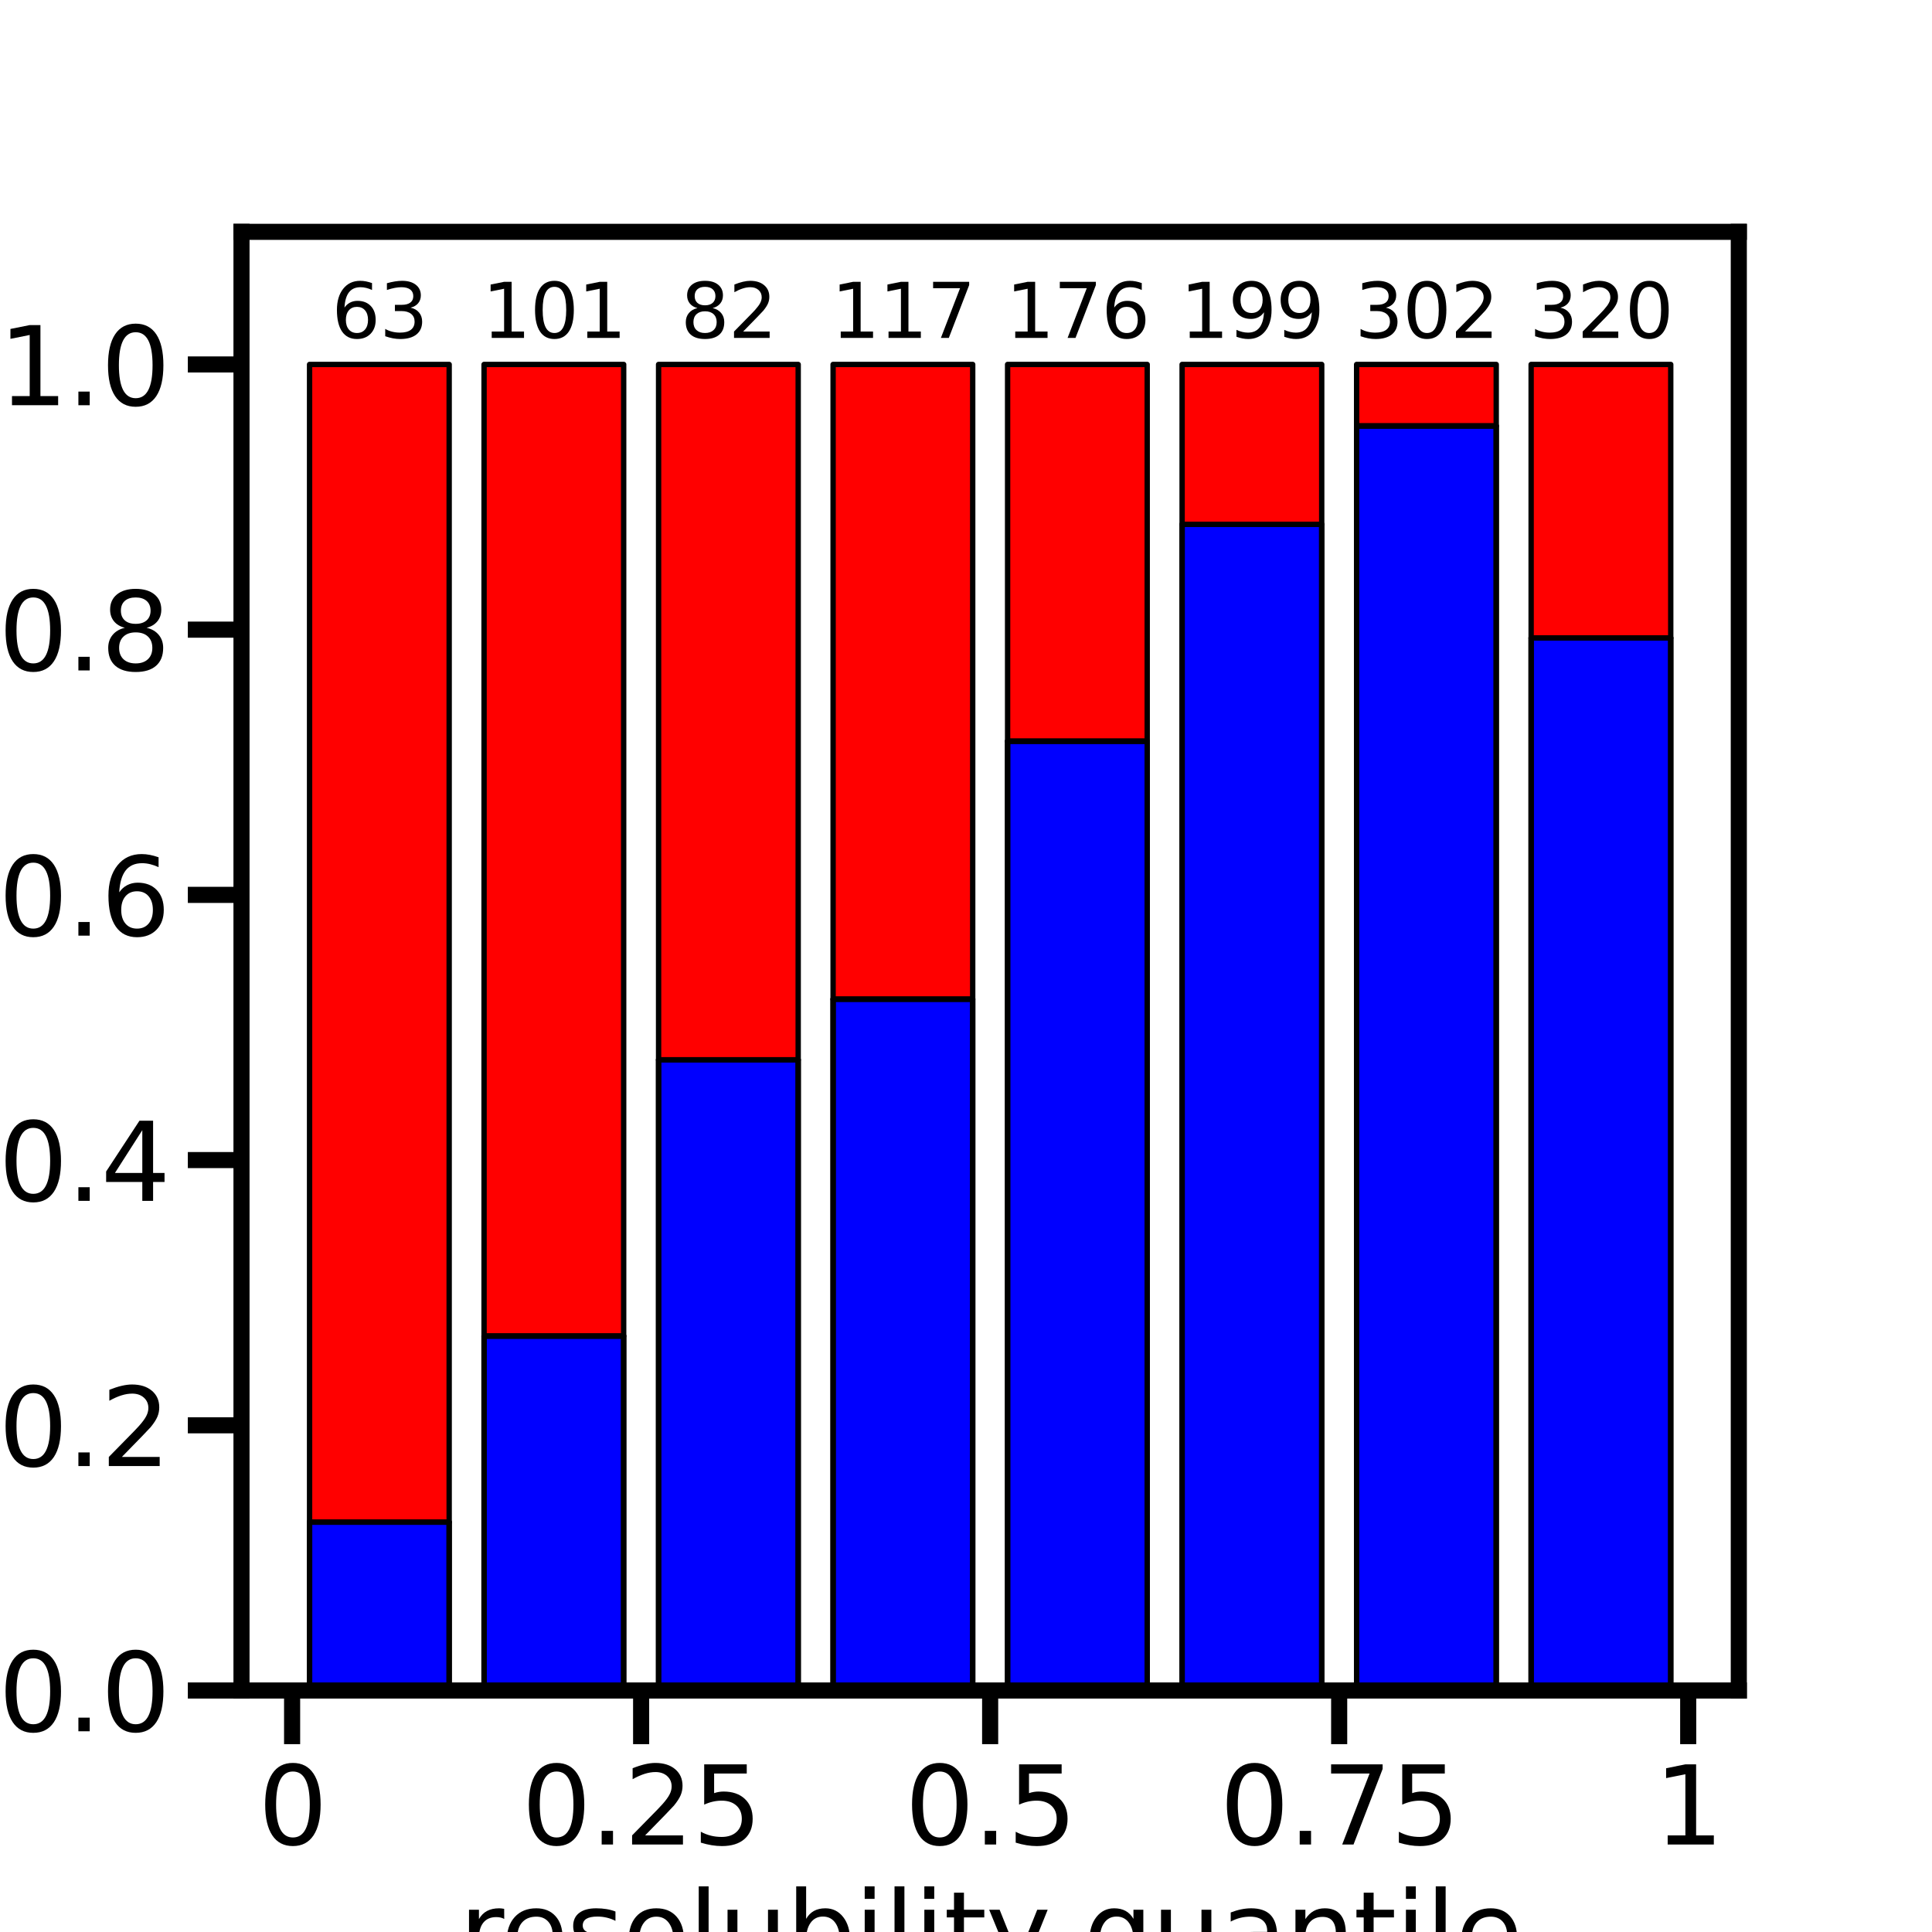 <?xml version="1.0" encoding="utf-8" standalone="no"?>
<!DOCTYPE svg PUBLIC "-//W3C//DTD SVG 1.1//EN"
  "http://www.w3.org/Graphics/SVG/1.1/DTD/svg11.dtd">
<svg xmlns:xlink="http://www.w3.org/1999/xlink" width="360pt" height="360pt" viewBox="0 0 360 360" xmlns="http://www.w3.org/2000/svg" version="1.1">
 <defs>
  <style type="text/css">*{stroke-linejoin: round; stroke-linecap: butt}</style>
 </defs>
 <g id="figure_1">
  <g id="patch_1">
   <path d="M 0 360 
L 360 360 
L 360 0 
L 0 0 
z
" style="fill: #ffffff"/>
  </g>
  <g id="axes_1">
   <g id="patch_2">
    <path d="M 45 315 
L 324 315 
L 324 43.2 
L 45 43.2 
z
" style="fill: #ffffff"/>
   </g>
   <g id="patch_3">
    <path d="M 57.682 315 
L 83.696 315 
L 83.696 283.623 
L 57.682 283.623 
z
" clip-path="url(#p27f24a2aee)" style="fill: #0000ff; stroke: #000000; stroke-linejoin: miter"/>
   </g>
   <g id="patch_4">
    <path d="M 57.682 283.623 
L 83.696 283.623 
L 83.696 67.909 
L 57.682 67.909 
z
" clip-path="url(#p27f24a2aee)" style="fill: #ff0000"/>
   </g>
   <g id="patch_5">
    <path d="M 57.682 315 
L 83.696 315 
L 83.696 283.623 
L 57.682 283.623 
L 57.682 315 
z
" clip-path="url(#p27f24a2aee)" style="fill: none; stroke: #000000; stroke-linejoin: miter"/>
   </g>
   <g id="patch_6">
    <path d="M 57.682 283.623 
L 83.696 283.623 
L 83.696 67.909 
L 57.682 67.909 
L 57.682 283.623 
z
" clip-path="url(#p27f24a2aee)" style="fill: none; stroke: #000000; stroke-linejoin: miter"/>
   </g>
   <g id="patch_7">
    <path d="M 90.199 315 
L 116.213 315 
L 116.213 248.946 
L 90.199 248.946 
z
" clip-path="url(#p27f24a2aee)" style="fill: #0000ff; stroke: #000000; stroke-linejoin: miter"/>
   </g>
   <g id="patch_8">
    <path d="M 90.199 248.946 
L 116.213 248.946 
L 116.213 67.909 
L 90.199 67.909 
z
" clip-path="url(#p27f24a2aee)" style="fill: #ff0000"/>
   </g>
   <g id="patch_9">
    <path d="M 90.199 315 
L 116.213 315 
L 116.213 248.946 
L 90.199 248.946 
L 90.199 315 
z
" clip-path="url(#p27f24a2aee)" style="fill: none; stroke: #000000; stroke-linejoin: miter"/>
   </g>
   <g id="patch_10">
    <path d="M 90.199 248.946 
L 116.213 248.946 
L 116.213 67.909 
L 90.199 67.909 
L 90.199 248.946 
z
" clip-path="url(#p27f24a2aee)" style="fill: none; stroke: #000000; stroke-linejoin: miter"/>
   </g>
   <g id="patch_11">
    <path d="M 122.717 315 
L 148.731 315 
L 148.731 197.481 
L 122.717 197.481 
z
" clip-path="url(#p27f24a2aee)" style="fill: #0000ff; stroke: #000000; stroke-linejoin: miter"/>
   </g>
   <g id="patch_12">
    <path d="M 122.717 197.481 
L 148.731 197.481 
L 148.731 67.909 
L 122.717 67.909 
z
" clip-path="url(#p27f24a2aee)" style="fill: #ff0000"/>
   </g>
   <g id="patch_13">
    <path d="M 122.717 315 
L 148.731 315 
L 148.731 197.481 
L 122.717 197.481 
L 122.717 315 
z
" clip-path="url(#p27f24a2aee)" style="fill: none; stroke: #000000; stroke-linejoin: miter"/>
   </g>
   <g id="patch_14">
    <path d="M 122.717 197.481 
L 148.731 197.481 
L 148.731 67.909 
L 122.717 67.909 
L 122.717 197.481 
z
" clip-path="url(#p27f24a2aee)" style="fill: none; stroke: #000000; stroke-linejoin: miter"/>
   </g>
   <g id="patch_15">
    <path d="M 155.234 315 
L 181.248 315 
L 181.248 186.175 
L 155.234 186.175 
z
" clip-path="url(#p27f24a2aee)" style="fill: #0000ff; stroke: #000000; stroke-linejoin: miter"/>
   </g>
   <g id="patch_16">
    <path d="M 155.234 186.175 
L 181.248 186.175 
L 181.248 67.909 
L 155.234 67.909 
z
" clip-path="url(#p27f24a2aee)" style="fill: #ff0000"/>
   </g>
   <g id="patch_17">
    <path d="M 155.234 315 
L 181.248 315 
L 181.248 186.175 
L 155.234 186.175 
L 155.234 315 
z
" clip-path="url(#p27f24a2aee)" style="fill: none; stroke: #000000; stroke-linejoin: miter"/>
   </g>
   <g id="patch_18">
    <path d="M 155.234 186.175 
L 181.248 186.175 
L 181.248 67.909 
L 155.234 67.909 
L 155.234 186.175 
z
" clip-path="url(#p27f24a2aee)" style="fill: none; stroke: #000000; stroke-linejoin: miter"/>
   </g>
   <g id="patch_19">
    <path d="M 187.752 315 
L 213.766 315 
L 213.766 138.105 
L 187.752 138.105 
z
" clip-path="url(#p27f24a2aee)" style="fill: #0000ff; stroke: #000000; stroke-linejoin: miter"/>
   </g>
   <g id="patch_20">
    <path d="M 187.752 138.105 
L 213.766 138.105 
L 213.766 67.909 
L 187.752 67.909 
z
" clip-path="url(#p27f24a2aee)" style="fill: #ff0000"/>
   </g>
   <g id="patch_21">
    <path d="M 187.752 315 
L 213.766 315 
L 213.766 138.105 
L 187.752 138.105 
L 187.752 315 
z
" clip-path="url(#p27f24a2aee)" style="fill: none; stroke: #000000; stroke-linejoin: miter"/>
   </g>
   <g id="patch_22">
    <path d="M 187.752 138.105 
L 213.766 138.105 
L 213.766 67.909 
L 187.752 67.909 
L 187.752 138.105 
z
" clip-path="url(#p27f24a2aee)" style="fill: none; stroke: #000000; stroke-linejoin: miter"/>
   </g>
   <g id="patch_23">
    <path d="M 220.269 315 
L 246.283 315 
L 246.283 97.709 
L 220.269 97.709 
z
" clip-path="url(#p27f24a2aee)" style="fill: #0000ff; stroke: #000000; stroke-linejoin: miter"/>
   </g>
   <g id="patch_24">
    <path d="M 220.269 97.709 
L 246.283 97.709 
L 246.283 67.909 
L 220.269 67.909 
z
" clip-path="url(#p27f24a2aee)" style="fill: #ff0000"/>
   </g>
   <g id="patch_25">
    <path d="M 220.269 315 
L 246.283 315 
L 246.283 97.709 
L 220.269 97.709 
L 220.269 315 
z
" clip-path="url(#p27f24a2aee)" style="fill: none; stroke: #000000; stroke-linejoin: miter"/>
   </g>
   <g id="patch_26">
    <path d="M 220.269 97.709 
L 246.283 97.709 
L 246.283 67.909 
L 220.269 67.909 
L 220.269 97.709 
z
" clip-path="url(#p27f24a2aee)" style="fill: none; stroke: #000000; stroke-linejoin: miter"/>
   </g>
   <g id="patch_27">
    <path d="M 252.787 315 
L 278.801 315 
L 278.801 79.364 
L 252.787 79.364 
z
" clip-path="url(#p27f24a2aee)" style="fill: #0000ff; stroke: #000000; stroke-linejoin: miter"/>
   </g>
   <g id="patch_28">
    <path d="M 252.787 79.364 
L 278.801 79.364 
L 278.801 67.909 
L 252.787 67.909 
z
" clip-path="url(#p27f24a2aee)" style="fill: #ff0000"/>
   </g>
   <g id="patch_29">
    <path d="M 252.787 315 
L 278.801 315 
L 278.801 79.364 
L 252.787 79.364 
L 252.787 315 
z
" clip-path="url(#p27f24a2aee)" style="fill: none; stroke: #000000; stroke-linejoin: miter"/>
   </g>
   <g id="patch_30">
    <path d="M 252.787 79.364 
L 278.801 79.364 
L 278.801 67.909 
L 252.787 67.909 
L 252.787 79.364 
z
" clip-path="url(#p27f24a2aee)" style="fill: none; stroke: #000000; stroke-linejoin: miter"/>
   </g>
   <g id="patch_31">
    <path d="M 285.304 315 
L 311.318 315 
L 311.318 118.872 
L 285.304 118.872 
z
" clip-path="url(#p27f24a2aee)" style="fill: #0000ff; stroke: #000000; stroke-linejoin: miter"/>
   </g>
   <g id="patch_32">
    <path d="M 285.304 118.872 
L 311.318 118.872 
L 311.318 67.909 
L 285.304 67.909 
z
" clip-path="url(#p27f24a2aee)" style="fill: #ff0000"/>
   </g>
   <g id="patch_33">
    <path d="M 285.304 315 
L 311.318 315 
L 311.318 118.872 
L 285.304 118.872 
L 285.304 315 
z
" clip-path="url(#p27f24a2aee)" style="fill: none; stroke: #000000; stroke-linejoin: miter"/>
   </g>
   <g id="patch_34">
    <path d="M 285.304 118.872 
L 311.318 118.872 
L 311.318 67.909 
L 285.304 67.909 
L 285.304 118.872 
z
" clip-path="url(#p27f24a2aee)" style="fill: none; stroke: #000000; stroke-linejoin: miter"/>
   </g>
   <g id="matplotlib.axis_1">
    <g id="xtick_1">
     <g id="line2d_1">
      <defs>
       <path id="m1a3ce7f158" d="M 0 0 
L 0 10 
" style="stroke: #000000; stroke-width: 3"/>
      </defs>
      <g>
       <use xlink:href="#m1a3ce7f158" x="54.43" y="315" style="stroke: #000000; stroke-width: 3"/>
      </g>
     </g>
     <g id="text_1">
      <!-- 0 -->
      <g transform="translate(48.068 343.697)scale(0.2 -0.2)">
       <defs>
        <path id="DejaVuSans-30" d="M 2034 4250 
Q 1547 4250 1301 3770 
Q 1056 3291 1056 2328 
Q 1056 1369 1301 889 
Q 1547 409 2034 409 
Q 2525 409 2770 889 
Q 3016 1369 3016 2328 
Q 3016 3291 2770 3770 
Q 2525 4250 2034 4250 
z
M 2034 4750 
Q 2819 4750 3233 4129 
Q 3647 3509 3647 2328 
Q 3647 1150 3233 529 
Q 2819 -91 2034 -91 
Q 1250 -91 836 529 
Q 422 1150 422 2328 
Q 422 3509 836 4129 
Q 1250 4750 2034 4750 
z
" transform="scale(0.016)"/>
       </defs>
       <use xlink:href="#DejaVuSans-30"/>
      </g>
     </g>
    </g>
    <g id="xtick_2">
     <g id="line2d_2">
      <g>
       <use xlink:href="#m1a3ce7f158" x="119.465" y="315" style="stroke: #000000; stroke-width: 3"/>
      </g>
     </g>
     <g id="text_2">
      <!-- 0.25 -->
      <g transform="translate(97.199 343.697)scale(0.2 -0.2)">
       <defs>
        <path id="DejaVuSans-2e" d="M 684 794 
L 1344 794 
L 1344 0 
L 684 0 
L 684 794 
z
" transform="scale(0.016)"/>
        <path id="DejaVuSans-32" d="M 1228 531 
L 3431 531 
L 3431 0 
L 469 0 
L 469 531 
Q 828 903 1448 1529 
Q 2069 2156 2228 2338 
Q 2531 2678 2651 2914 
Q 2772 3150 2772 3378 
Q 2772 3750 2511 3984 
Q 2250 4219 1831 4219 
Q 1534 4219 1204 4116 
Q 875 4013 500 3803 
L 500 4441 
Q 881 4594 1212 4672 
Q 1544 4750 1819 4750 
Q 2544 4750 2975 4387 
Q 3406 4025 3406 3419 
Q 3406 3131 3298 2873 
Q 3191 2616 2906 2266 
Q 2828 2175 2409 1742 
Q 1991 1309 1228 531 
z
" transform="scale(0.016)"/>
        <path id="DejaVuSans-35" d="M 691 4666 
L 3169 4666 
L 3169 4134 
L 1269 4134 
L 1269 2991 
Q 1406 3038 1543 3061 
Q 1681 3084 1819 3084 
Q 2600 3084 3056 2656 
Q 3513 2228 3513 1497 
Q 3513 744 3044 326 
Q 2575 -91 1722 -91 
Q 1428 -91 1123 -41 
Q 819 9 494 109 
L 494 744 
Q 775 591 1075 516 
Q 1375 441 1709 441 
Q 2250 441 2565 725 
Q 2881 1009 2881 1497 
Q 2881 1984 2565 2268 
Q 2250 2553 1709 2553 
Q 1456 2553 1204 2497 
Q 953 2441 691 2322 
L 691 4666 
z
" transform="scale(0.016)"/>
       </defs>
       <use xlink:href="#DejaVuSans-30"/>
       <use xlink:href="#DejaVuSans-2e" x="63.623"/>
       <use xlink:href="#DejaVuSans-32" x="95.41"/>
       <use xlink:href="#DejaVuSans-35" x="159.033"/>
      </g>
     </g>
    </g>
    <g id="xtick_3">
     <g id="line2d_3">
      <g>
       <use xlink:href="#m1a3ce7f158" x="184.5" y="315" style="stroke: #000000; stroke-width: 3"/>
      </g>
     </g>
     <g id="text_3">
      <!-- 0.5 -->
      <g transform="translate(168.597 343.697)scale(0.2 -0.2)">
       <use xlink:href="#DejaVuSans-30"/>
       <use xlink:href="#DejaVuSans-2e" x="63.623"/>
       <use xlink:href="#DejaVuSans-35" x="95.41"/>
      </g>
     </g>
    </g>
    <g id="xtick_4">
     <g id="line2d_4">
      <g>
       <use xlink:href="#m1a3ce7f158" x="249.535" y="315" style="stroke: #000000; stroke-width: 3"/>
      </g>
     </g>
     <g id="text_4">
      <!-- 0.75 -->
      <g transform="translate(227.269 343.697)scale(0.2 -0.2)">
       <defs>
        <path id="DejaVuSans-37" d="M 525 4666 
L 3525 4666 
L 3525 4397 
L 1831 0 
L 1172 0 
L 2766 4134 
L 525 4134 
L 525 4666 
z
" transform="scale(0.016)"/>
       </defs>
       <use xlink:href="#DejaVuSans-30"/>
       <use xlink:href="#DejaVuSans-2e" x="63.623"/>
       <use xlink:href="#DejaVuSans-37" x="95.41"/>
       <use xlink:href="#DejaVuSans-35" x="159.033"/>
      </g>
     </g>
    </g>
    <g id="xtick_5">
     <g id="line2d_5">
      <g>
       <use xlink:href="#m1a3ce7f158" x="314.57" y="315" style="stroke: #000000; stroke-width: 3"/>
      </g>
     </g>
     <g id="text_5">
      <!-- 1 -->
      <g transform="translate(308.207 343.697)scale(0.2 -0.2)">
       <defs>
        <path id="DejaVuSans-31" d="M 794 531 
L 1825 531 
L 1825 4091 
L 703 3866 
L 703 4441 
L 1819 4666 
L 2450 4666 
L 2450 531 
L 3481 531 
L 3481 0 
L 794 0 
L 794 531 
z
" transform="scale(0.016)"/>
       </defs>
       <use xlink:href="#DejaVuSans-31"/>
      </g>
     </g>
    </g>
    <g id="text_6">
     <!-- resolubility quantile -->
     <g transform="translate(85.536 367.053)scale(0.2 -0.2)">
      <defs>
       <path id="DejaVuSans-72" d="M 2631 2963 
Q 2534 3019 2420 3045 
Q 2306 3072 2169 3072 
Q 1681 3072 1420 2755 
Q 1159 2438 1159 1844 
L 1159 0 
L 581 0 
L 581 3500 
L 1159 3500 
L 1159 2956 
Q 1341 3275 1631 3429 
Q 1922 3584 2338 3584 
Q 2397 3584 2469 3576 
Q 2541 3569 2628 3553 
L 2631 2963 
z
" transform="scale(0.016)"/>
       <path id="DejaVuSans-65" d="M 3597 1894 
L 3597 1613 
L 953 1613 
Q 991 1019 1311 708 
Q 1631 397 2203 397 
Q 2534 397 2845 478 
Q 3156 559 3463 722 
L 3463 178 
Q 3153 47 2828 -22 
Q 2503 -91 2169 -91 
Q 1331 -91 842 396 
Q 353 884 353 1716 
Q 353 2575 817 3079 
Q 1281 3584 2069 3584 
Q 2775 3584 3186 3129 
Q 3597 2675 3597 1894 
z
M 3022 2063 
Q 3016 2534 2758 2815 
Q 2500 3097 2075 3097 
Q 1594 3097 1305 2825 
Q 1016 2553 972 2059 
L 3022 2063 
z
" transform="scale(0.016)"/>
       <path id="DejaVuSans-73" d="M 2834 3397 
L 2834 2853 
Q 2591 2978 2328 3040 
Q 2066 3103 1784 3103 
Q 1356 3103 1142 2972 
Q 928 2841 928 2578 
Q 928 2378 1081 2264 
Q 1234 2150 1697 2047 
L 1894 2003 
Q 2506 1872 2764 1633 
Q 3022 1394 3022 966 
Q 3022 478 2636 193 
Q 2250 -91 1575 -91 
Q 1294 -91 989 -36 
Q 684 19 347 128 
L 347 722 
Q 666 556 975 473 
Q 1284 391 1588 391 
Q 1994 391 2212 530 
Q 2431 669 2431 922 
Q 2431 1156 2273 1281 
Q 2116 1406 1581 1522 
L 1381 1569 
Q 847 1681 609 1914 
Q 372 2147 372 2553 
Q 372 3047 722 3315 
Q 1072 3584 1716 3584 
Q 2034 3584 2315 3537 
Q 2597 3491 2834 3397 
z
" transform="scale(0.016)"/>
       <path id="DejaVuSans-6f" d="M 1959 3097 
Q 1497 3097 1228 2736 
Q 959 2375 959 1747 
Q 959 1119 1226 758 
Q 1494 397 1959 397 
Q 2419 397 2687 759 
Q 2956 1122 2956 1747 
Q 2956 2369 2687 2733 
Q 2419 3097 1959 3097 
z
M 1959 3584 
Q 2709 3584 3137 3096 
Q 3566 2609 3566 1747 
Q 3566 888 3137 398 
Q 2709 -91 1959 -91 
Q 1206 -91 779 398 
Q 353 888 353 1747 
Q 353 2609 779 3096 
Q 1206 3584 1959 3584 
z
" transform="scale(0.016)"/>
       <path id="DejaVuSans-6c" d="M 603 4863 
L 1178 4863 
L 1178 0 
L 603 0 
L 603 4863 
z
" transform="scale(0.016)"/>
       <path id="DejaVuSans-75" d="M 544 1381 
L 544 3500 
L 1119 3500 
L 1119 1403 
Q 1119 906 1312 657 
Q 1506 409 1894 409 
Q 2359 409 2629 706 
Q 2900 1003 2900 1516 
L 2900 3500 
L 3475 3500 
L 3475 0 
L 2900 0 
L 2900 538 
Q 2691 219 2414 64 
Q 2138 -91 1772 -91 
Q 1169 -91 856 284 
Q 544 659 544 1381 
z
M 1991 3584 
L 1991 3584 
z
" transform="scale(0.016)"/>
       <path id="DejaVuSans-62" d="M 3116 1747 
Q 3116 2381 2855 2742 
Q 2594 3103 2138 3103 
Q 1681 3103 1420 2742 
Q 1159 2381 1159 1747 
Q 1159 1113 1420 752 
Q 1681 391 2138 391 
Q 2594 391 2855 752 
Q 3116 1113 3116 1747 
z
M 1159 2969 
Q 1341 3281 1617 3432 
Q 1894 3584 2278 3584 
Q 2916 3584 3314 3078 
Q 3713 2572 3713 1747 
Q 3713 922 3314 415 
Q 2916 -91 2278 -91 
Q 1894 -91 1617 61 
Q 1341 213 1159 525 
L 1159 0 
L 581 0 
L 581 4863 
L 1159 4863 
L 1159 2969 
z
" transform="scale(0.016)"/>
       <path id="DejaVuSans-69" d="M 603 3500 
L 1178 3500 
L 1178 0 
L 603 0 
L 603 3500 
z
M 603 4863 
L 1178 4863 
L 1178 4134 
L 603 4134 
L 603 4863 
z
" transform="scale(0.016)"/>
       <path id="DejaVuSans-74" d="M 1172 4494 
L 1172 3500 
L 2356 3500 
L 2356 3053 
L 1172 3053 
L 1172 1153 
Q 1172 725 1289 603 
Q 1406 481 1766 481 
L 2356 481 
L 2356 0 
L 1766 0 
Q 1100 0 847 248 
Q 594 497 594 1153 
L 594 3053 
L 172 3053 
L 172 3500 
L 594 3500 
L 594 4494 
L 1172 4494 
z
" transform="scale(0.016)"/>
       <path id="DejaVuSans-79" d="M 2059 -325 
Q 1816 -950 1584 -1140 
Q 1353 -1331 966 -1331 
L 506 -1331 
L 506 -850 
L 844 -850 
Q 1081 -850 1212 -737 
Q 1344 -625 1503 -206 
L 1606 56 
L 191 3500 
L 800 3500 
L 1894 763 
L 2988 3500 
L 3597 3500 
L 2059 -325 
z
" transform="scale(0.016)"/>
       <path id="DejaVuSans-20" transform="scale(0.016)"/>
       <path id="DejaVuSans-71" d="M 947 1747 
Q 947 1113 1208 752 
Q 1469 391 1925 391 
Q 2381 391 2643 752 
Q 2906 1113 2906 1747 
Q 2906 2381 2643 2742 
Q 2381 3103 1925 3103 
Q 1469 3103 1208 2742 
Q 947 2381 947 1747 
z
M 2906 525 
Q 2725 213 2448 61 
Q 2172 -91 1784 -91 
Q 1150 -91 751 415 
Q 353 922 353 1747 
Q 353 2572 751 3078 
Q 1150 3584 1784 3584 
Q 2172 3584 2448 3432 
Q 2725 3281 2906 2969 
L 2906 3500 
L 3481 3500 
L 3481 -1331 
L 2906 -1331 
L 2906 525 
z
" transform="scale(0.016)"/>
       <path id="DejaVuSans-61" d="M 2194 1759 
Q 1497 1759 1228 1600 
Q 959 1441 959 1056 
Q 959 750 1161 570 
Q 1363 391 1709 391 
Q 2188 391 2477 730 
Q 2766 1069 2766 1631 
L 2766 1759 
L 2194 1759 
z
M 3341 1997 
L 3341 0 
L 2766 0 
L 2766 531 
Q 2569 213 2275 61 
Q 1981 -91 1556 -91 
Q 1019 -91 701 211 
Q 384 513 384 1019 
Q 384 1609 779 1909 
Q 1175 2209 1959 2209 
L 2766 2209 
L 2766 2266 
Q 2766 2663 2505 2880 
Q 2244 3097 1772 3097 
Q 1472 3097 1187 3025 
Q 903 2953 641 2809 
L 641 3341 
Q 956 3463 1253 3523 
Q 1550 3584 1831 3584 
Q 2591 3584 2966 3190 
Q 3341 2797 3341 1997 
z
" transform="scale(0.016)"/>
       <path id="DejaVuSans-6e" d="M 3513 2113 
L 3513 0 
L 2938 0 
L 2938 2094 
Q 2938 2591 2744 2837 
Q 2550 3084 2163 3084 
Q 1697 3084 1428 2787 
Q 1159 2491 1159 1978 
L 1159 0 
L 581 0 
L 581 3500 
L 1159 3500 
L 1159 2956 
Q 1366 3272 1645 3428 
Q 1925 3584 2291 3584 
Q 2894 3584 3203 3211 
Q 3513 2838 3513 2113 
z
" transform="scale(0.016)"/>
      </defs>
      <use xlink:href="#DejaVuSans-72"/>
      <use xlink:href="#DejaVuSans-65" x="38.863"/>
      <use xlink:href="#DejaVuSans-73" x="100.387"/>
      <use xlink:href="#DejaVuSans-6f" x="152.486"/>
      <use xlink:href="#DejaVuSans-6c" x="213.668"/>
      <use xlink:href="#DejaVuSans-75" x="241.451"/>
      <use xlink:href="#DejaVuSans-62" x="304.83"/>
      <use xlink:href="#DejaVuSans-69" x="368.307"/>
      <use xlink:href="#DejaVuSans-6c" x="396.09"/>
      <use xlink:href="#DejaVuSans-69" x="423.873"/>
      <use xlink:href="#DejaVuSans-74" x="451.656"/>
      <use xlink:href="#DejaVuSans-79" x="490.865"/>
      <use xlink:href="#DejaVuSans-20" x="550.045"/>
      <use xlink:href="#DejaVuSans-71" x="581.832"/>
      <use xlink:href="#DejaVuSans-75" x="645.309"/>
      <use xlink:href="#DejaVuSans-61" x="708.688"/>
      <use xlink:href="#DejaVuSans-6e" x="769.967"/>
      <use xlink:href="#DejaVuSans-74" x="833.346"/>
      <use xlink:href="#DejaVuSans-69" x="872.555"/>
      <use xlink:href="#DejaVuSans-6c" x="900.338"/>
      <use xlink:href="#DejaVuSans-65" x="928.121"/>
     </g>
    </g>
   </g>
   <g id="matplotlib.axis_2">
    <g id="ytick_1">
     <g id="line2d_6">
      <defs>
       <path id="mbb31c86976" d="M 0 0 
L -10 0 
" style="stroke: #000000; stroke-width: 3"/>
      </defs>
      <g>
       <use xlink:href="#mbb31c86976" x="45" y="315" style="stroke: #000000; stroke-width: 3"/>
      </g>
     </g>
     <g id="text_7">
      <!-- 0.0 -->
      <g transform="translate(-0.306 322.598)scale(0.2 -0.2)">
       <use xlink:href="#DejaVuSans-30"/>
       <use xlink:href="#DejaVuSans-2e" x="63.623"/>
       <use xlink:href="#DejaVuSans-30" x="95.41"/>
      </g>
     </g>
    </g>
    <g id="ytick_2">
     <g id="line2d_7">
      <g>
       <use xlink:href="#mbb31c86976" x="45" y="265.582" style="stroke: #000000; stroke-width: 3"/>
      </g>
     </g>
     <g id="text_8">
      <!-- 0.2 -->
      <g transform="translate(-0.306 273.18)scale(0.2 -0.2)">
       <use xlink:href="#DejaVuSans-30"/>
       <use xlink:href="#DejaVuSans-2e" x="63.623"/>
       <use xlink:href="#DejaVuSans-32" x="95.41"/>
      </g>
     </g>
    </g>
    <g id="ytick_3">
     <g id="line2d_8">
      <g>
       <use xlink:href="#mbb31c86976" x="45" y="216.164" style="stroke: #000000; stroke-width: 3"/>
      </g>
     </g>
     <g id="text_9">
      <!-- 0.4 -->
      <g transform="translate(-0.306 223.762)scale(0.2 -0.2)">
       <defs>
        <path id="DejaVuSans-34" d="M 2419 4116 
L 825 1625 
L 2419 1625 
L 2419 4116 
z
M 2253 4666 
L 3047 4666 
L 3047 1625 
L 3713 1625 
L 3713 1100 
L 3047 1100 
L 3047 0 
L 2419 0 
L 2419 1100 
L 313 1100 
L 313 1709 
L 2253 4666 
z
" transform="scale(0.016)"/>
       </defs>
       <use xlink:href="#DejaVuSans-30"/>
       <use xlink:href="#DejaVuSans-2e" x="63.623"/>
       <use xlink:href="#DejaVuSans-34" x="95.41"/>
      </g>
     </g>
    </g>
    <g id="ytick_4">
     <g id="line2d_9">
      <g>
       <use xlink:href="#mbb31c86976" x="45" y="166.745" style="stroke: #000000; stroke-width: 3"/>
      </g>
     </g>
     <g id="text_10">
      <!-- 0.6 -->
      <g transform="translate(-0.306 174.344)scale(0.2 -0.2)">
       <defs>
        <path id="DejaVuSans-36" d="M 2113 2584 
Q 1688 2584 1439 2293 
Q 1191 2003 1191 1497 
Q 1191 994 1439 701 
Q 1688 409 2113 409 
Q 2538 409 2786 701 
Q 3034 994 3034 1497 
Q 3034 2003 2786 2293 
Q 2538 2584 2113 2584 
z
M 3366 4563 
L 3366 3988 
Q 3128 4100 2886 4159 
Q 2644 4219 2406 4219 
Q 1781 4219 1451 3797 
Q 1122 3375 1075 2522 
Q 1259 2794 1537 2939 
Q 1816 3084 2150 3084 
Q 2853 3084 3261 2657 
Q 3669 2231 3669 1497 
Q 3669 778 3244 343 
Q 2819 -91 2113 -91 
Q 1303 -91 875 529 
Q 447 1150 447 2328 
Q 447 3434 972 4092 
Q 1497 4750 2381 4750 
Q 2619 4750 2861 4703 
Q 3103 4656 3366 4563 
z
" transform="scale(0.016)"/>
       </defs>
       <use xlink:href="#DejaVuSans-30"/>
       <use xlink:href="#DejaVuSans-2e" x="63.623"/>
       <use xlink:href="#DejaVuSans-36" x="95.41"/>
      </g>
     </g>
    </g>
    <g id="ytick_5">
     <g id="line2d_10">
      <g>
       <use xlink:href="#mbb31c86976" x="45" y="117.327" style="stroke: #000000; stroke-width: 3"/>
      </g>
     </g>
     <g id="text_11">
      <!-- 0.8 -->
      <g transform="translate(-0.306 124.926)scale(0.2 -0.2)">
       <defs>
        <path id="DejaVuSans-38" d="M 2034 2216 
Q 1584 2216 1326 1975 
Q 1069 1734 1069 1313 
Q 1069 891 1326 650 
Q 1584 409 2034 409 
Q 2484 409 2743 651 
Q 3003 894 3003 1313 
Q 3003 1734 2745 1975 
Q 2488 2216 2034 2216 
z
M 1403 2484 
Q 997 2584 770 2862 
Q 544 3141 544 3541 
Q 544 4100 942 4425 
Q 1341 4750 2034 4750 
Q 2731 4750 3128 4425 
Q 3525 4100 3525 3541 
Q 3525 3141 3298 2862 
Q 3072 2584 2669 2484 
Q 3125 2378 3379 2068 
Q 3634 1759 3634 1313 
Q 3634 634 3220 271 
Q 2806 -91 2034 -91 
Q 1263 -91 848 271 
Q 434 634 434 1313 
Q 434 1759 690 2068 
Q 947 2378 1403 2484 
z
M 1172 3481 
Q 1172 3119 1398 2916 
Q 1625 2713 2034 2713 
Q 2441 2713 2670 2916 
Q 2900 3119 2900 3481 
Q 2900 3844 2670 4047 
Q 2441 4250 2034 4250 
Q 1625 4250 1398 4047 
Q 1172 3844 1172 3481 
z
" transform="scale(0.016)"/>
       </defs>
       <use xlink:href="#DejaVuSans-30"/>
       <use xlink:href="#DejaVuSans-2e" x="63.623"/>
       <use xlink:href="#DejaVuSans-38" x="95.41"/>
      </g>
     </g>
    </g>
    <g id="ytick_6">
     <g id="line2d_11">
      <g>
       <use xlink:href="#mbb31c86976" x="45" y="67.909" style="stroke: #000000; stroke-width: 3"/>
      </g>
     </g>
     <g id="text_12">
      <!-- 1.0 -->
      <g transform="translate(-0.306 75.508)scale(0.2 -0.2)">
       <use xlink:href="#DejaVuSans-31"/>
       <use xlink:href="#DejaVuSans-2e" x="63.623"/>
       <use xlink:href="#DejaVuSans-30" x="95.41"/>
      </g>
     </g>
    </g>
    <g id="text_13">
     <!-- structural retention -->
     <g transform="translate(-8.466 276.234)rotate(-90)scale(0.2 -0.2)">
      <defs>
       <path id="DejaVuSans-63" d="M 3122 3366 
L 3122 2828 
Q 2878 2963 2633 3030 
Q 2388 3097 2138 3097 
Q 1578 3097 1268 2742 
Q 959 2388 959 1747 
Q 959 1106 1268 751 
Q 1578 397 2138 397 
Q 2388 397 2633 464 
Q 2878 531 3122 666 
L 3122 134 
Q 2881 22 2623 -34 
Q 2366 -91 2075 -91 
Q 1284 -91 818 406 
Q 353 903 353 1747 
Q 353 2603 823 3093 
Q 1294 3584 2113 3584 
Q 2378 3584 2631 3529 
Q 2884 3475 3122 3366 
z
" transform="scale(0.016)"/>
      </defs>
      <use xlink:href="#DejaVuSans-73"/>
      <use xlink:href="#DejaVuSans-74" x="52.1"/>
      <use xlink:href="#DejaVuSans-72" x="91.309"/>
      <use xlink:href="#DejaVuSans-75" x="132.422"/>
      <use xlink:href="#DejaVuSans-63" x="195.801"/>
      <use xlink:href="#DejaVuSans-74" x="250.781"/>
      <use xlink:href="#DejaVuSans-75" x="289.99"/>
      <use xlink:href="#DejaVuSans-72" x="353.369"/>
      <use xlink:href="#DejaVuSans-61" x="394.482"/>
      <use xlink:href="#DejaVuSans-6c" x="455.762"/>
      <use xlink:href="#DejaVuSans-20" x="483.545"/>
      <use xlink:href="#DejaVuSans-72" x="515.332"/>
      <use xlink:href="#DejaVuSans-65" x="554.195"/>
      <use xlink:href="#DejaVuSans-74" x="615.719"/>
      <use xlink:href="#DejaVuSans-65" x="654.928"/>
      <use xlink:href="#DejaVuSans-6e" x="716.451"/>
      <use xlink:href="#DejaVuSans-74" x="779.83"/>
      <use xlink:href="#DejaVuSans-69" x="819.039"/>
      <use xlink:href="#DejaVuSans-6f" x="846.822"/>
      <use xlink:href="#DejaVuSans-6e" x="908.004"/>
     </g>
    </g>
   </g>
   <g id="patch_35">
    <path d="M 45 315 
L 45 43.2 
" style="fill: none; stroke: #000000; stroke-width: 3; stroke-linejoin: miter; stroke-linecap: square"/>
   </g>
   <g id="patch_36">
    <path d="M 324 315 
L 324 43.2 
" style="fill: none; stroke: #000000; stroke-width: 3; stroke-linejoin: miter; stroke-linecap: square"/>
   </g>
   <g id="patch_37">
    <path d="M 45 315 
L 324 315 
" style="fill: none; stroke: #000000; stroke-width: 3; stroke-linejoin: miter; stroke-linecap: square"/>
   </g>
   <g id="patch_38">
    <path d="M 45 43.2 
L 324 43.2 
" style="fill: none; stroke: #000000; stroke-width: 3; stroke-linejoin: miter; stroke-linecap: square"/>
   </g>
   <g id="text_14">
    <!-- 63 -->
    <g transform="translate(61.781 62.967)scale(0.14 -0.14)">
     <defs>
      <path id="DejaVuSans-33" d="M 2597 2516 
Q 3050 2419 3304 2112 
Q 3559 1806 3559 1356 
Q 3559 666 3084 287 
Q 2609 -91 1734 -91 
Q 1441 -91 1130 -33 
Q 819 25 488 141 
L 488 750 
Q 750 597 1062 519 
Q 1375 441 1716 441 
Q 2309 441 2620 675 
Q 2931 909 2931 1356 
Q 2931 1769 2642 2001 
Q 2353 2234 1838 2234 
L 1294 2234 
L 1294 2753 
L 1863 2753 
Q 2328 2753 2575 2939 
Q 2822 3125 2822 3475 
Q 2822 3834 2567 4026 
Q 2313 4219 1838 4219 
Q 1578 4219 1281 4162 
Q 984 4106 628 3988 
L 628 4550 
Q 988 4650 1302 4700 
Q 1616 4750 1894 4750 
Q 2613 4750 3031 4423 
Q 3450 4097 3450 3541 
Q 3450 3153 3228 2886 
Q 3006 2619 2597 2516 
z
" transform="scale(0.016)"/>
     </defs>
     <use xlink:href="#DejaVuSans-36"/>
     <use xlink:href="#DejaVuSans-33" x="63.623"/>
    </g>
   </g>
   <g id="text_15">
    <!-- 101 -->
    <g transform="translate(89.845 62.967)scale(0.14 -0.14)">
     <use xlink:href="#DejaVuSans-31"/>
     <use xlink:href="#DejaVuSans-30" x="63.623"/>
     <use xlink:href="#DejaVuSans-31" x="127.246"/>
    </g>
   </g>
   <g id="text_16">
    <!-- 82 -->
    <g transform="translate(126.816 62.967)scale(0.14 -0.14)">
     <use xlink:href="#DejaVuSans-38"/>
     <use xlink:href="#DejaVuSans-32" x="63.623"/>
    </g>
   </g>
   <g id="text_17">
    <!-- 117 -->
    <g transform="translate(154.88 62.967)scale(0.14 -0.14)">
     <use xlink:href="#DejaVuSans-31"/>
     <use xlink:href="#DejaVuSans-31" x="63.623"/>
     <use xlink:href="#DejaVuSans-37" x="127.246"/>
    </g>
   </g>
   <g id="text_18">
    <!-- 176 -->
    <g transform="translate(187.397 62.967)scale(0.14 -0.14)">
     <use xlink:href="#DejaVuSans-31"/>
     <use xlink:href="#DejaVuSans-37" x="63.623"/>
     <use xlink:href="#DejaVuSans-36" x="127.246"/>
    </g>
   </g>
   <g id="text_19">
    <!-- 199 -->
    <g transform="translate(219.915 62.967)scale(0.14 -0.14)">
     <defs>
      <path id="DejaVuSans-39" d="M 703 97 
L 703 672 
Q 941 559 1184 500 
Q 1428 441 1663 441 
Q 2288 441 2617 861 
Q 2947 1281 2994 2138 
Q 2813 1869 2534 1725 
Q 2256 1581 1919 1581 
Q 1219 1581 811 2004 
Q 403 2428 403 3163 
Q 403 3881 828 4315 
Q 1253 4750 1959 4750 
Q 2769 4750 3195 4129 
Q 3622 3509 3622 2328 
Q 3622 1225 3098 567 
Q 2575 -91 1691 -91 
Q 1453 -91 1209 -44 
Q 966 3 703 97 
z
M 1959 2075 
Q 2384 2075 2632 2365 
Q 2881 2656 2881 3163 
Q 2881 3666 2632 3958 
Q 2384 4250 1959 4250 
Q 1534 4250 1286 3958 
Q 1038 3666 1038 3163 
Q 1038 2656 1286 2365 
Q 1534 2075 1959 2075 
z
" transform="scale(0.016)"/>
     </defs>
     <use xlink:href="#DejaVuSans-31"/>
     <use xlink:href="#DejaVuSans-39" x="63.623"/>
     <use xlink:href="#DejaVuSans-39" x="127.246"/>
    </g>
   </g>
   <g id="text_20">
    <!-- 302 -->
    <g transform="translate(252.432 62.967)scale(0.14 -0.14)">
     <use xlink:href="#DejaVuSans-33"/>
     <use xlink:href="#DejaVuSans-30" x="63.623"/>
     <use xlink:href="#DejaVuSans-32" x="127.246"/>
    </g>
   </g>
   <g id="text_21">
    <!-- 320 -->
    <g transform="translate(284.95 62.967)scale(0.14 -0.14)">
     <use xlink:href="#DejaVuSans-33"/>
     <use xlink:href="#DejaVuSans-32" x="63.623"/>
     <use xlink:href="#DejaVuSans-30" x="127.246"/>
    </g>
   </g>
  </g>
 </g>
 <defs>
  <clipPath id="p27f24a2aee">
   <rect x="45" y="43.2" width="279" height="271.8"/>
  </clipPath>
 </defs>
</svg>
